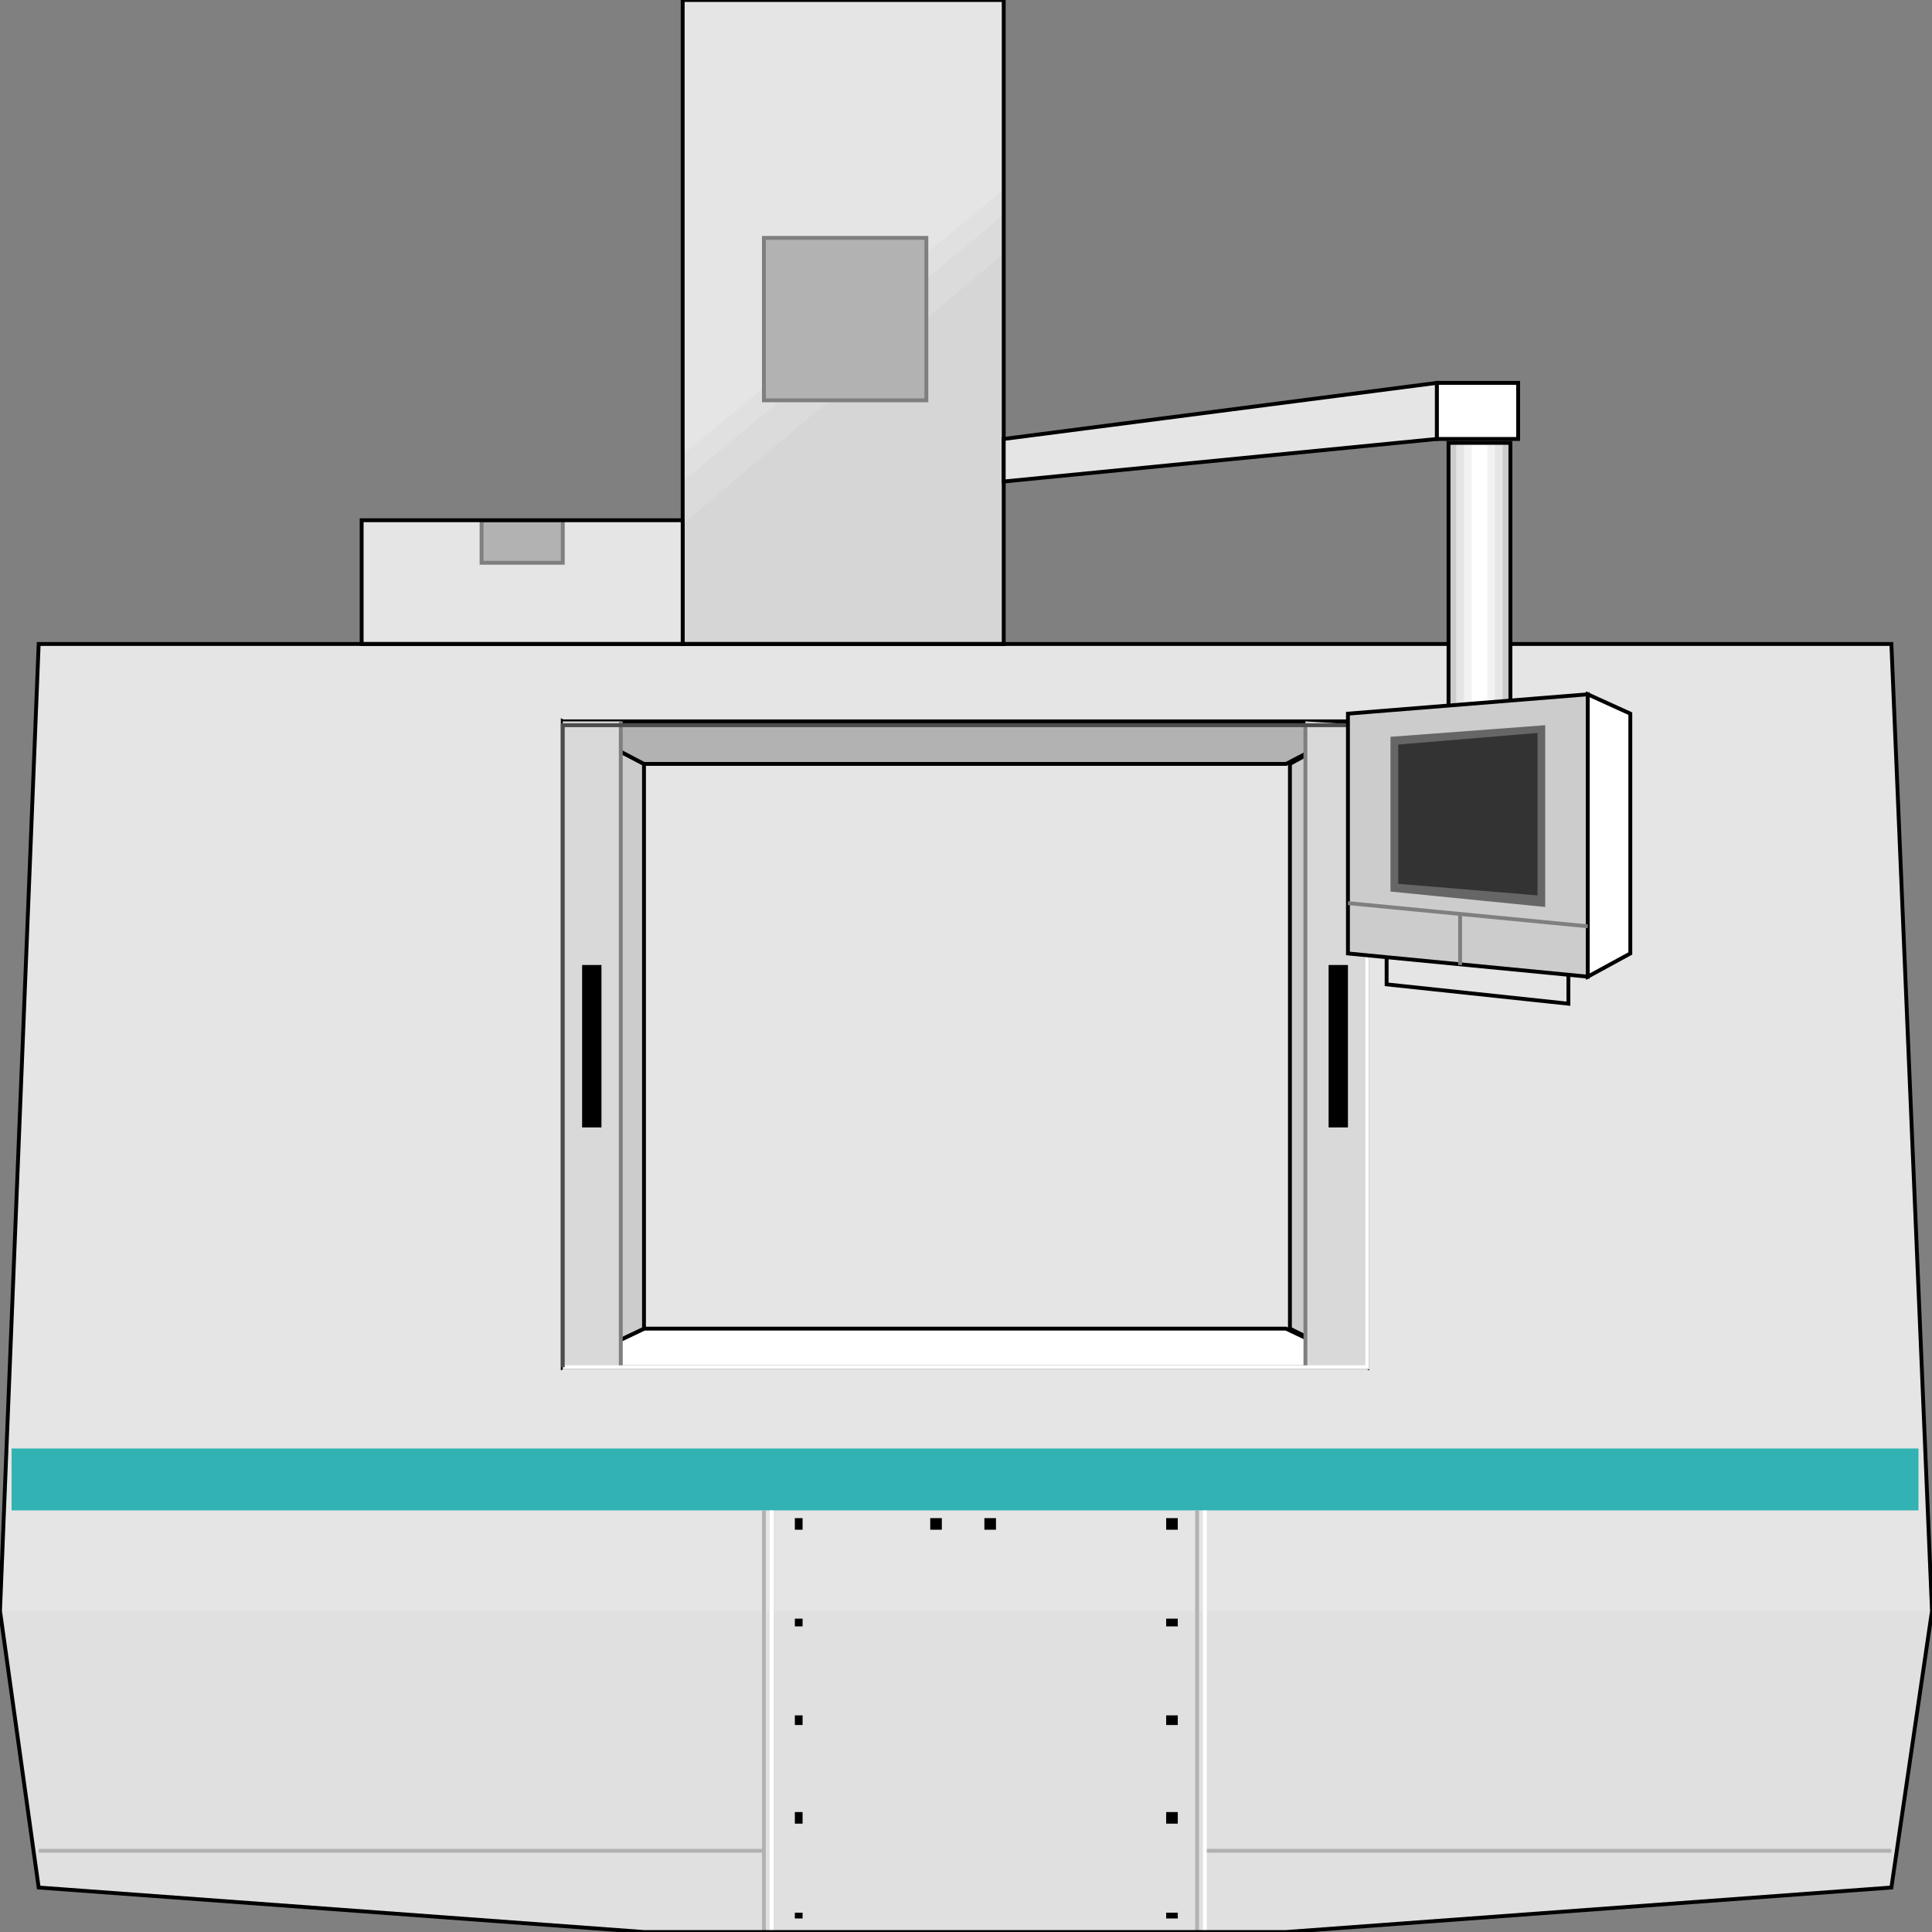 <svg width="150" height="150" viewBox="0 0 150 150" fill="none" xmlns="http://www.w3.org/2000/svg">
<rect x="0" y="0" width="150" height="150" fill="#808080" stroke="none"/>
<g clip-path="url(#clip0_2109_197994)">
<path d="M3.003 50L0 125.075L3.003 146.547L50 150H99.85L146.847 146.547L150 125.075L146.847 50H3.003Z" fill="#E5E5E5"/>
<path d="M0 125.078L3.003 146.55L50 150.003H99.85L146.847 146.55L150 125.078H0Z" fill="#E0E0E0"/>
<path d="M0.901 117.266H148.949V112.461H0.901V117.266Z" fill="#32B2B2"/>
<path d="M61.712 148.5H62.312V148.95H61.712V148.5Z" fill="black"/>
<path d="M61.712 140.688H62.312V141.588H61.712V140.688Z" fill="black"/>
<path d="M61.712 133.18H62.312V133.93H61.712V133.18Z" fill="black"/>
<path d="M61.712 125.672H62.312V126.272H61.712V125.672Z" fill="black"/>
<path d="M61.712 117.867H62.312V118.768H61.712V117.867Z" fill="black"/>
<path d="M90.541 148.5H91.442V148.95H90.541V148.5Z" fill="black"/>
<path d="M90.541 140.688H91.442V141.588H90.541V140.688Z" fill="black"/>
<path d="M90.541 133.18H91.442V133.93H90.541V133.18Z" fill="black"/>
<path d="M90.541 125.672H91.442V126.272H90.541V125.672Z" fill="black"/>
<path d="M90.541 117.867H91.442V118.768H90.541V117.867Z" fill="black"/>
<path d="M72.223 117.867H73.124V118.768H72.223V117.867Z" fill="black"/>
<path d="M76.427 117.867H77.328V118.768H76.427V117.867Z" fill="black"/>
<path d="M92.943 149.998V117.266" stroke="#B2B2B2" stroke-width="0.3"/>
<path d="M59.31 149.998V117.266" stroke="#B2B2B2" stroke-width="0.3"/>
<path d="M3.003 143.695H59.309" stroke="#B2B2B2" stroke-width="0.3"/>
<path d="M93.544 143.695H146.847" stroke="#B2B2B2" stroke-width="0.3"/>
<path d="M93.544 149.998V117.266" stroke="white" stroke-width="0.3"/>
<path d="M59.91 149.998V117.266" stroke="white" stroke-width="0.3"/>
<path d="M53.003 0H77.928V50H53.003V0Z" fill="#E5E5E5"/>
<path d="M53.003 35.282L77.928 14.711V49.996H53.003V35.282Z" fill="#E0E0E0"/>
<path d="M53.003 37.385L77.928 16.664V49.997H53.003V37.385Z" fill="#DBDBDB"/>
<path d="M53.003 40.693L77.928 19.672V50.002H53.003V40.693Z" fill="#D6D6D6"/>
<path d="M53.003 0H77.928V50H53.003V0Z" stroke="black" stroke-width="0.3"/>
<path d="M28.078 40.391H53.003V50H28.078V40.391Z" fill="#E5E5E5"/>
<path d="M3.003 50L0 125.075L3.003 146.547L50 150H99.85L146.847 146.547L150 125.075L146.847 50H3.003Z" stroke="black" stroke-width="0.3"/>
<path d="M59.31 18.469H71.922V31.081H59.31V18.469Z" fill="#B2B2B2" stroke="#7F7F7F" stroke-width="0.3"/>
<path d="M37.388 40.391H43.694V43.694H37.388V40.391Z" fill="#B2B2B2" stroke="#7F7F7F" stroke-width="0.3"/>
<path d="M28.078 40.391H53.003V50H28.078V40.391Z" stroke="black" stroke-width="0.3"/>
<path d="M77.928 34.081L111.561 29.727V34.081L77.928 37.384V34.081Z" fill="#E5E5E5" stroke="black" stroke-width="0.3"/>
<path d="M117.868 29.727H111.562V34.081H117.868V29.727Z" fill="white" stroke="black" stroke-width="0.3"/>
<path d="M117.268 34.383H112.463V55.404H117.268V34.383Z" fill="#CCCCCC"/>
<path d="M116.667 34.383H113.063V55.404H116.667V34.383Z" fill="#E5E5E5"/>
<path d="M116.066 34.383H113.664V55.404H116.066V34.383Z" fill="#F2F2F2"/>
<path d="M115.466 34.383H114.265V55.404H115.466V34.383Z" fill="white"/>
<path d="M117.268 34.383H112.463V55.404H117.268V34.383Z" stroke="black" stroke-width="0.3"/>
<path d="M43.693 106.159L50 103.156H99.85L106.156 106.159H43.693Z" fill="white" stroke="black" stroke-width="0.3"/>
<path d="M43.693 106.158L50 103.155V59.311L43.693 56.008V106.158Z" fill="#CCCCCC" stroke="black" stroke-width="0.3"/>
<path d="M106.156 106.158L100.15 103.155V59.311L106.156 56.008V106.158Z" fill="#CCCCCC" stroke="black" stroke-width="0.3"/>
<path d="M43.693 56.008L50 59.311H99.85L106.156 56.008H43.693Z" fill="#B2B2B2" stroke="black" stroke-width="0.3"/>
<path d="M106.156 106.158H101.352V56.008L106.156 56.308V106.158Z" fill="#D9D9D9"/>
<path d="M43.693 56.008H48.198V106.158H43.693V56.008Z" fill="#D9D9D9"/>
<path d="M45.195 87.534V74.922H46.697V87.534H45.195Z" fill="black"/>
<path d="M103.153 87.534V74.922H104.655V87.534H103.153Z" fill="black"/>
<path d="M101.352 106.155V56.305" stroke="#7F7F7F" stroke-width="0.3"/>
<path d="M48.198 56.008V106.158" stroke="#7F7F7F" stroke-width="0.3"/>
<path d="M106.156 56.305V106.155H43.693" stroke="white" stroke-width="0.3"/>
<path d="M43.693 106.155V56.305H106.156" stroke="#4C4C4C" stroke-width="0.3"/>
<path d="M107.657 74.023V76.426L121.771 77.927V74.924" stroke="black" stroke-width="0.3"/>
<path d="M104.654 55.408L123.273 53.906V75.828L104.654 74.026V55.408Z" fill="#CCCCCC" stroke="black" stroke-width="0.3"/>
<path d="M126.577 55.408L123.273 53.906V75.828L126.577 74.026V55.408Z" fill="white" stroke="black" stroke-width="0.3"/>
<path d="M107.958 57.206L119.97 56.305V70.419L107.958 69.218V57.206Z" fill="#666666"/>
<path d="M108.559 57.807L119.369 56.906V69.519L108.559 68.618V57.807Z" fill="#333333"/>
<path d="M104.654 70.117L123.273 71.919" stroke="#7F7F7F" stroke-width="0.3"/>
<path d="M113.363 74.927V71.023" stroke="#7F7F7F" stroke-width="0.3"/>
</g>
<defs>
<clipPath id="clip0_2109_197994">
<rect width="150" height="150" fill="white"/>
</clipPath>
</defs>
</svg>
